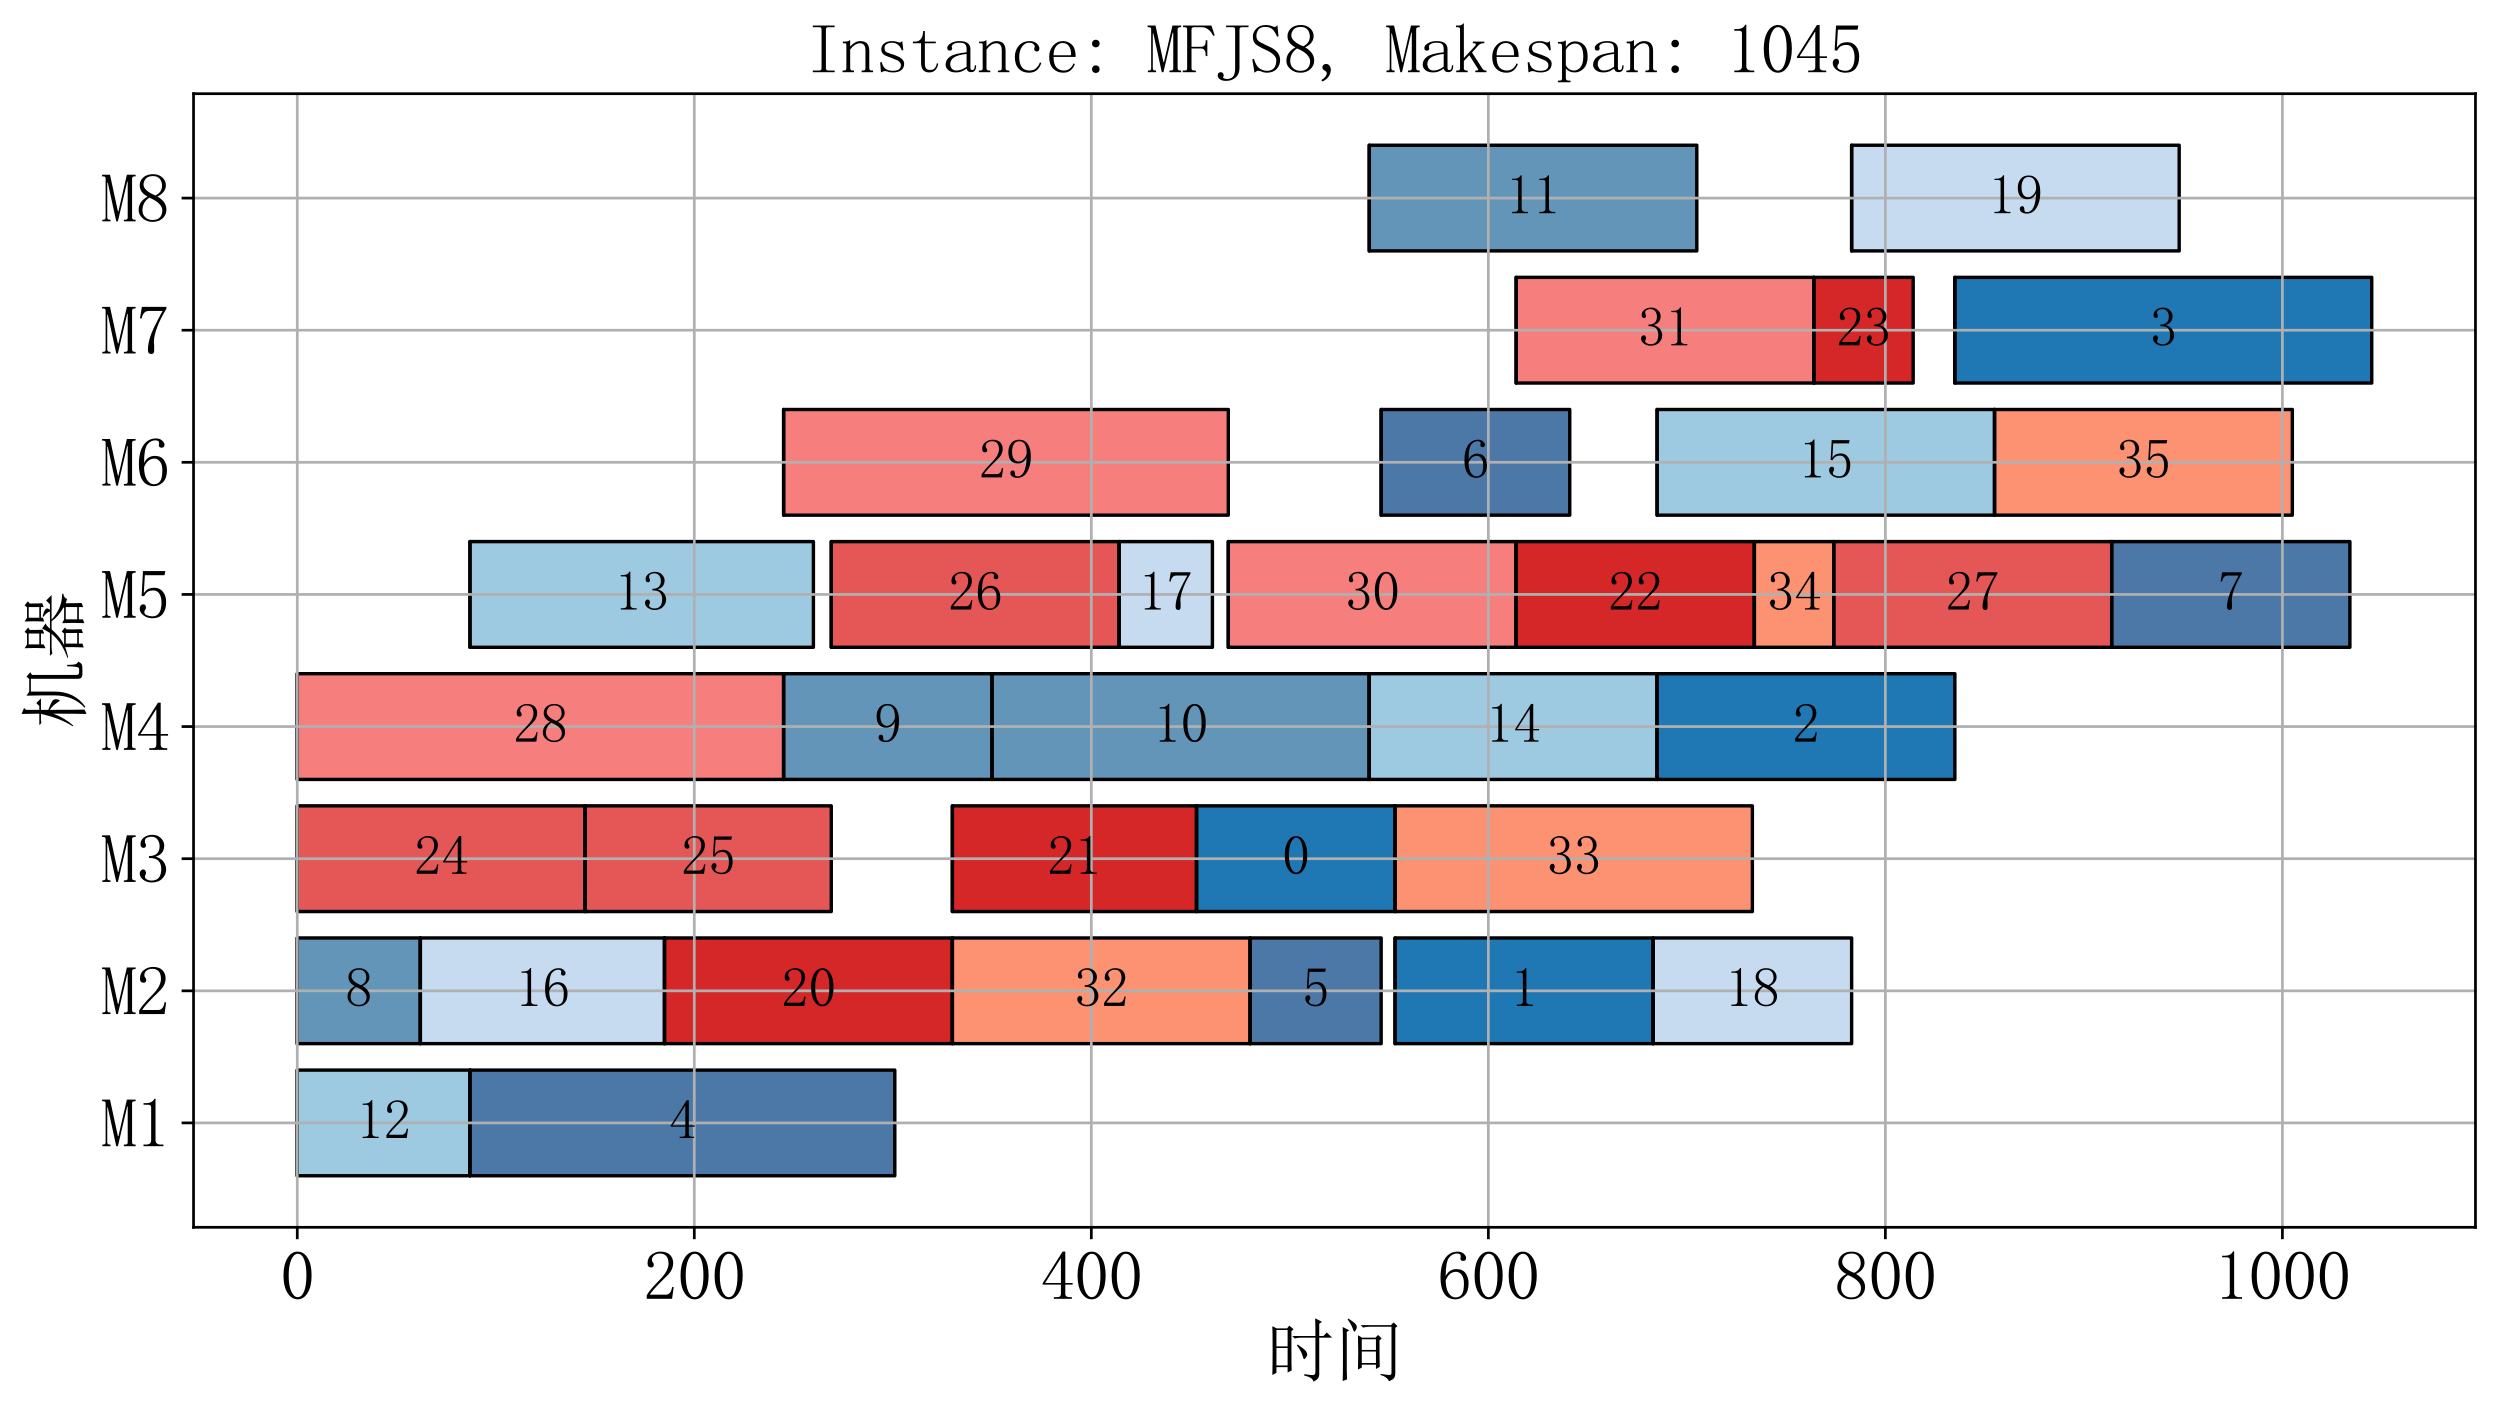 <?xml version="1.0" encoding="utf-8" standalone="no"?>
<!DOCTYPE svg PUBLIC "-//W3C//DTD SVG 1.1//EN"
  "http://www.w3.org/Graphics/SVG/1.1/DTD/svg11.dtd">
<svg xmlns:xlink="http://www.w3.org/1999/xlink" width="733.594pt" height="413.337pt" viewBox="0 0 733.594 413.337" xmlns="http://www.w3.org/2000/svg" version="1.1">
 <defs>
  <style type="text/css">*{stroke-linejoin: round; stroke-linecap: butt}</style>
 </defs>
 <g id="figure_1">
  <g id="patch_1">
   <path d="M 0 413.337 
L 733.594 413.337 
L 733.594 0 
L 0 0 
z
" style="fill: #ffffff"/>
  </g>
  <g id="axes_1">
   <g id="patch_2">
    <path d="M 56.794 360.137 
L 726.394 360.137 
L 726.394 27.497 
L 56.794 27.497 
z
" style="fill: #ffffff"/>
   </g>
   <g id="PolyCollection_1">
    <defs>
     <path id="m4b251df9ca" d="M 87.23 -68.32 
L 87.23 -99.335 
L 137.909 -99.335 
L 137.909 -68.32 
z
" style="stroke: #000000"/>
    </defs>
    <g clip-path="url(#p90f259736d)">
     <use xlink:href="#m4b251df9ca" x="0" y="413.337" style="fill: #9ecae1; stroke: #000000"/>
    </g>
   </g>
   <g id="PolyCollection_2">
    <path d="M 87.23 345.017 
L 87.23 314.001 
L 87.23 314.001 
L 87.23 345.017 
z
" clip-path="url(#p90f259736d)" style="fill: url(#h5879655a40); stroke: #000000"/>
   </g>
   <g id="PolyCollection_3">
    <defs>
     <path id="m8882e6ee0f" d="M 137.909 -68.32 
L 137.909 -99.335 
L 262.567 -99.335 
L 262.567 -68.32 
z
" style="stroke: #000000"/>
    </defs>
    <g clip-path="url(#p90f259736d)">
     <use xlink:href="#m8882e6ee0f" x="0" y="413.337" style="fill: #4c78a8; stroke: #000000"/>
    </g>
   </g>
   <g id="PolyCollection_4">
    <path d="M 137.909 345.017 
L 137.909 314.001 
L 137.909 314.001 
L 137.909 345.017 
z
" clip-path="url(#p90f259736d)" style="fill: url(#h5879655a40); stroke: #000000"/>
   </g>
   <g id="PolyCollection_5">
    <defs>
     <path id="mdbed7158ab" d="M 87.23 -107.089 
L 87.23 -138.105 
L 123.346 -138.105 
L 123.346 -107.089 
z
" style="stroke: #000000"/>
    </defs>
    <g clip-path="url(#p90f259736d)">
     <use xlink:href="#mdbed7158ab" x="0" y="413.337" style="fill: #6395b9; stroke: #000000"/>
    </g>
   </g>
   <g id="PolyCollection_6">
    <path d="M 87.23 306.248 
L 87.23 275.232 
L 87.23 275.232 
L 87.23 306.248 
z
" clip-path="url(#p90f259736d)" style="fill: url(#h5879655a40); stroke: #000000"/>
   </g>
   <g id="PolyCollection_7">
    <defs>
     <path id="mc746f75165" d="M 123.346 -107.089 
L 123.346 -138.105 
L 194.995 -138.105 
L 194.995 -107.089 
z
" style="stroke: #000000"/>
    </defs>
    <g clip-path="url(#p90f259736d)">
     <use xlink:href="#mc746f75165" x="0" y="413.337" style="fill: #c6dbef; stroke: #000000"/>
    </g>
   </g>
   <g id="PolyCollection_8">
    <path d="M 123.346 306.248 
L 123.346 275.232 
L 123.346 275.232 
L 123.346 306.248 
z
" clip-path="url(#p90f259736d)" style="fill: url(#h5879655a40); stroke: #000000"/>
   </g>
   <g id="PolyCollection_9">
    <defs>
     <path id="m02e7e059c2" d="M 194.995 -107.089 
L 194.995 -138.105 
L 279.46 -138.105 
L 279.46 -107.089 
z
" style="stroke: #000000"/>
    </defs>
    <g clip-path="url(#p90f259736d)">
     <use xlink:href="#m02e7e059c2" x="0" y="413.337" style="fill: #d62728; stroke: #000000"/>
    </g>
   </g>
   <g id="PolyCollection_10">
    <path d="M 194.995 306.248 
L 194.995 275.232 
L 194.995 275.232 
L 194.995 306.248 
z
" clip-path="url(#p90f259736d)" style="fill: url(#h5879655a40); stroke: #000000"/>
   </g>
   <g id="PolyCollection_11">
    <defs>
     <path id="maaf29c3d0e" d="M 279.46 -107.089 
L 279.46 -138.105 
L 366.837 -138.105 
L 366.837 -107.089 
z
" style="stroke: #000000"/>
    </defs>
    <g clip-path="url(#p90f259736d)">
     <use xlink:href="#maaf29c3d0e" x="0" y="413.337" style="fill: #fc9272; stroke: #000000"/>
    </g>
   </g>
   <g id="PolyCollection_12">
    <path d="M 279.46 306.248 
L 279.46 275.232 
L 279.46 275.232 
L 279.46 306.248 
z
" clip-path="url(#p90f259736d)" style="fill: url(#h5879655a40); stroke: #000000"/>
   </g>
   <g id="PolyCollection_13">
    <defs>
     <path id="mf8b9c31f7d" d="M 366.837 -107.089 
L 366.837 -138.105 
L 405.283 -138.105 
L 405.283 -107.089 
z
" style="stroke: #000000"/>
    </defs>
    <g clip-path="url(#p90f259736d)">
     <use xlink:href="#mf8b9c31f7d" x="0" y="413.337" style="fill: #4c78a8; stroke: #000000"/>
    </g>
   </g>
   <g id="PolyCollection_14">
    <path d="M 366.837 306.248 
L 366.837 275.232 
L 366.837 275.232 
L 366.837 306.248 
z
" clip-path="url(#p90f259736d)" style="fill: url(#h5879655a40); stroke: #000000"/>
   </g>
   <g id="PolyCollection_15">
    <defs>
     <path id="mc23891f018" d="M 409.36 -107.089 
L 409.36 -138.105 
L 485.087 -138.105 
L 485.087 -107.089 
z
" style="stroke: #000000"/>
    </defs>
    <g clip-path="url(#p90f259736d)">
     <use xlink:href="#mc23891f018" x="0" y="413.337" style="fill: #1f77b4; stroke: #000000"/>
    </g>
   </g>
   <g id="PolyCollection_16">
    <path d="M 409.36 306.248 
L 409.36 275.232 
L 409.36 275.232 
L 409.36 306.248 
z
" clip-path="url(#p90f259736d)" style="fill: url(#h5879655a40); stroke: #000000"/>
   </g>
   <g id="PolyCollection_17">
    <defs>
     <path id="m295ad2d33a" d="M 485.087 -107.089 
L 485.087 -138.105 
L 543.339 -138.105 
L 543.339 -107.089 
z
" style="stroke: #000000"/>
    </defs>
    <g clip-path="url(#p90f259736d)">
     <use xlink:href="#m295ad2d33a" x="0" y="413.337" style="fill: #c6dbef; stroke: #000000"/>
    </g>
   </g>
   <g id="PolyCollection_18">
    <path d="M 485.087 306.248 
L 485.087 275.232 
L 485.087 275.232 
L 485.087 306.248 
z
" clip-path="url(#p90f259736d)" style="fill: url(#h5879655a40); stroke: #000000"/>
   </g>
   <g id="PolyCollection_19">
    <defs>
     <path id="m87eedea291" d="M 87.23 -145.858 
L 87.23 -176.874 
L 171.695 -176.874 
L 171.695 -145.858 
z
" style="stroke: #000000"/>
    </defs>
    <g clip-path="url(#p90f259736d)">
     <use xlink:href="#m87eedea291" x="0" y="413.337" style="fill: #e45756; stroke: #000000"/>
    </g>
   </g>
   <g id="PolyCollection_20">
    <path d="M 87.23 267.478 
L 87.23 236.463 
L 87.23 236.463 
L 87.23 267.478 
z
" clip-path="url(#p90f259736d)" style="fill: url(#h5879655a40); stroke: #000000"/>
   </g>
   <g id="PolyCollection_21">
    <defs>
     <path id="m1f49e93c05" d="M 171.695 -145.858 
L 171.695 -176.874 
L 243.926 -176.874 
L 243.926 -145.858 
z
" style="stroke: #000000"/>
    </defs>
    <g clip-path="url(#p90f259736d)">
     <use xlink:href="#m1f49e93c05" x="0" y="413.337" style="fill: #e45756; stroke: #000000"/>
    </g>
   </g>
   <g id="PolyCollection_22">
    <path d="M 171.695 267.478 
L 171.695 236.463 
L 171.695 236.463 
L 171.695 267.478 
z
" clip-path="url(#p90f259736d)" style="fill: url(#h5879655a40); stroke: #000000"/>
   </g>
   <g id="PolyCollection_23">
    <defs>
     <path id="mfa6df2080a" d="M 279.46 -145.858 
L 279.46 -176.874 
L 351.109 -176.874 
L 351.109 -145.858 
z
" style="stroke: #000000"/>
    </defs>
    <g clip-path="url(#p90f259736d)">
     <use xlink:href="#mfa6df2080a" x="0" y="413.337" style="fill: #d62728; stroke: #000000"/>
    </g>
   </g>
   <g id="PolyCollection_24">
    <path d="M 279.46 267.478 
L 279.46 236.463 
L 279.46 236.463 
L 279.46 267.478 
z
" clip-path="url(#p90f259736d)" style="fill: url(#h5879655a40); stroke: #000000"/>
   </g>
   <g id="PolyCollection_25">
    <defs>
     <path id="m50b45a65e2" d="M 351.109 -145.858 
L 351.109 -176.874 
L 409.36 -176.874 
L 409.36 -145.858 
z
" style="stroke: #000000"/>
    </defs>
    <g clip-path="url(#p90f259736d)">
     <use xlink:href="#m50b45a65e2" x="0" y="413.337" style="fill: #1f77b4; stroke: #000000"/>
    </g>
   </g>
   <g id="PolyCollection_26">
    <path d="M 351.109 267.478 
L 351.109 236.463 
L 351.109 236.463 
L 351.109 267.478 
z
" clip-path="url(#p90f259736d)" style="fill: url(#h5879655a40); stroke: #000000"/>
   </g>
   <g id="PolyCollection_27">
    <defs>
     <path id="mb089a07cdc" d="M 409.36 -145.858 
L 409.36 -176.874 
L 514.213 -176.874 
L 514.213 -145.858 
z
" style="stroke: #000000"/>
    </defs>
    <g clip-path="url(#p90f259736d)">
     <use xlink:href="#mb089a07cdc" x="0" y="413.337" style="fill: #fc9272; stroke: #000000"/>
    </g>
   </g>
   <g id="PolyCollection_28">
    <path d="M 409.36 267.478 
L 409.36 236.463 
L 409.36 236.463 
L 409.36 267.478 
z
" clip-path="url(#p90f259736d)" style="fill: url(#h5879655a40); stroke: #000000"/>
   </g>
   <g id="PolyCollection_29">
    <defs>
     <path id="m313325afdd" d="M 87.23 -184.628 
L 87.23 -215.643 
L 229.946 -215.643 
L 229.946 -184.628 
z
" style="stroke: #000000"/>
    </defs>
    <g clip-path="url(#p90f259736d)">
     <use xlink:href="#m313325afdd" x="0" y="413.337" style="fill: #f67e7d; stroke: #000000"/>
    </g>
   </g>
   <g id="PolyCollection_30">
    <path d="M 87.23 228.709 
L 87.23 197.694 
L 87.23 197.694 
L 87.23 228.709 
z
" clip-path="url(#p90f259736d)" style="fill: url(#h5879655a40); stroke: #000000"/>
   </g>
   <g id="PolyCollection_31">
    <defs>
     <path id="m9a8eecc14b" d="M 229.946 -184.628 
L 229.946 -215.643 
L 291.11 -215.643 
L 291.11 -184.628 
z
" style="stroke: #000000"/>
    </defs>
    <g clip-path="url(#p90f259736d)">
     <use xlink:href="#m9a8eecc14b" x="0" y="413.337" style="fill: #6395b9; stroke: #000000"/>
    </g>
   </g>
   <g id="PolyCollection_32">
    <path d="M 229.946 228.709 
L 229.946 197.694 
L 229.946 197.694 
L 229.946 228.709 
z
" clip-path="url(#p90f259736d)" style="fill: url(#h5879655a40); stroke: #000000"/>
   </g>
   <g id="PolyCollection_33">
    <defs>
     <path id="ma0a02e70b6" d="M 291.11 -184.628 
L 291.11 -215.643 
L 401.788 -215.643 
L 401.788 -184.628 
z
" style="stroke: #000000"/>
    </defs>
    <g clip-path="url(#p90f259736d)">
     <use xlink:href="#ma0a02e70b6" x="0" y="413.337" style="fill: #6395b9; stroke: #000000"/>
    </g>
   </g>
   <g id="PolyCollection_34">
    <path d="M 291.11 228.709 
L 291.11 197.694 
L 291.11 197.694 
L 291.11 228.709 
z
" clip-path="url(#p90f259736d)" style="fill: url(#h5879655a40); stroke: #000000"/>
   </g>
   <g id="PolyCollection_35">
    <defs>
     <path id="mf746bdb3ed" d="M 401.788 -184.628 
L 401.788 -215.643 
L 486.252 -215.643 
L 486.252 -184.628 
z
" style="stroke: #000000"/>
    </defs>
    <g clip-path="url(#p90f259736d)">
     <use xlink:href="#mf746bdb3ed" x="0" y="413.337" style="fill: #9ecae1; stroke: #000000"/>
    </g>
   </g>
   <g id="PolyCollection_36">
    <path d="M 401.788 228.709 
L 401.788 197.694 
L 401.788 197.694 
L 401.788 228.709 
z
" clip-path="url(#p90f259736d)" style="fill: url(#h5879655a40); stroke: #000000"/>
   </g>
   <g id="PolyCollection_37">
    <defs>
     <path id="ma1f75ef141" d="M 486.252 -184.628 
L 486.252 -215.643 
L 573.629 -215.643 
L 573.629 -184.628 
z
" style="stroke: #000000"/>
    </defs>
    <g clip-path="url(#p90f259736d)">
     <use xlink:href="#ma1f75ef141" x="0" y="413.337" style="fill: #1f77b4; stroke: #000000"/>
    </g>
   </g>
   <g id="PolyCollection_38">
    <path d="M 486.252 228.709 
L 486.252 197.694 
L 486.252 197.694 
L 486.252 228.709 
z
" clip-path="url(#p90f259736d)" style="fill: url(#h5879655a40); stroke: #000000"/>
   </g>
   <g id="PolyCollection_39">
    <defs>
     <path id="mf062ff8206" d="M 137.909 -223.397 
L 137.909 -254.412 
L 238.684 -254.412 
L 238.684 -223.397 
z
" style="stroke: #000000"/>
    </defs>
    <g clip-path="url(#p90f259736d)">
     <use xlink:href="#mf062ff8206" x="0" y="413.337" style="fill: #9ecae1; stroke: #000000"/>
    </g>
   </g>
   <g id="PolyCollection_40">
    <path d="M 137.909 189.94 
L 137.909 158.925 
L 137.909 158.925 
L 137.909 189.94 
z
" clip-path="url(#p90f259736d)" style="fill: url(#h5879655a40); stroke: #000000"/>
   </g>
   <g id="PolyCollection_41">
    <defs>
     <path id="md17e904197" d="M 243.926 -223.397 
L 243.926 -254.412 
L 328.391 -254.412 
L 328.391 -223.397 
z
" style="stroke: #000000"/>
    </defs>
    <g clip-path="url(#p90f259736d)">
     <use xlink:href="#md17e904197" x="0" y="413.337" style="fill: #e45756; stroke: #000000"/>
    </g>
   </g>
   <g id="PolyCollection_42">
    <path d="M 243.926 189.94 
L 243.926 158.925 
L 243.926 158.925 
L 243.926 189.94 
z
" clip-path="url(#p90f259736d)" style="fill: url(#h5879655a40); stroke: #000000"/>
   </g>
   <g id="PolyCollection_43">
    <defs>
     <path id="maca5e779ff" d="M 328.391 -223.397 
L 328.391 -254.412 
L 355.769 -254.412 
L 355.769 -223.397 
z
" style="stroke: #000000"/>
    </defs>
    <g clip-path="url(#p90f259736d)">
     <use xlink:href="#maca5e779ff" x="0" y="413.337" style="fill: #c6dbef; stroke: #000000"/>
    </g>
   </g>
   <g id="PolyCollection_44">
    <path d="M 328.391 189.94 
L 328.391 158.925 
L 328.391 158.925 
L 328.391 189.94 
z
" clip-path="url(#p90f259736d)" style="fill: url(#h5879655a40); stroke: #000000"/>
   </g>
   <g id="PolyCollection_45">
    <defs>
     <path id="m3708b2b42f" d="M 360.429 -223.397 
L 360.429 -254.412 
L 444.894 -254.412 
L 444.894 -223.397 
z
" style="stroke: #000000"/>
    </defs>
    <g clip-path="url(#p90f259736d)">
     <use xlink:href="#m3708b2b42f" x="0" y="413.337" style="fill: #f67e7d; stroke: #000000"/>
    </g>
   </g>
   <g id="PolyCollection_46">
    <path d="M 360.429 189.94 
L 360.429 158.925 
L 360.429 158.925 
L 360.429 189.94 
z
" clip-path="url(#p90f259736d)" style="fill: url(#h5879655a40); stroke: #000000"/>
   </g>
   <g id="PolyCollection_47">
    <defs>
     <path id="mff13b8467d" d="M 444.894 -223.397 
L 444.894 -254.412 
L 514.795 -254.412 
L 514.795 -223.397 
z
" style="stroke: #000000"/>
    </defs>
    <g clip-path="url(#p90f259736d)">
     <use xlink:href="#mff13b8467d" x="0" y="413.337" style="fill: #d62728; stroke: #000000"/>
    </g>
   </g>
   <g id="PolyCollection_48">
    <path d="M 444.894 189.94 
L 444.894 158.925 
L 444.894 158.925 
L 444.894 189.94 
z
" clip-path="url(#p90f259736d)" style="fill: url(#h5879655a40); stroke: #000000"/>
   </g>
   <g id="PolyCollection_49">
    <defs>
     <path id="m6876d85de6" d="M 514.795 -223.397 
L 514.795 -254.412 
L 538.096 -254.412 
L 538.096 -223.397 
z
" style="stroke: #000000"/>
    </defs>
    <g clip-path="url(#p90f259736d)">
     <use xlink:href="#m6876d85de6" x="0" y="413.337" style="fill: #fc9272; stroke: #000000"/>
    </g>
   </g>
   <g id="PolyCollection_50">
    <path d="M 514.795 189.94 
L 514.795 158.925 
L 514.795 158.925 
L 514.795 189.94 
z
" clip-path="url(#p90f259736d)" style="fill: url(#h5879655a40); stroke: #000000"/>
   </g>
   <g id="PolyCollection_51">
    <defs>
     <path id="m2e4e2d0ed2" d="M 538.096 -223.397 
L 538.096 -254.412 
L 619.648 -254.412 
L 619.648 -223.397 
z
" style="stroke: #000000"/>
    </defs>
    <g clip-path="url(#p90f259736d)">
     <use xlink:href="#m2e4e2d0ed2" x="0" y="413.337" style="fill: #e45756; stroke: #000000"/>
    </g>
   </g>
   <g id="PolyCollection_52">
    <path d="M 538.096 189.94 
L 538.096 158.925 
L 538.096 158.925 
L 538.096 189.94 
z
" clip-path="url(#p90f259736d)" style="fill: url(#h5879655a40); stroke: #000000"/>
   </g>
   <g id="PolyCollection_53">
    <defs>
     <path id="m57e67724a5" d="M 619.648 -223.397 
L 619.648 -254.412 
L 689.55 -254.412 
L 689.55 -223.397 
z
" style="stroke: #000000"/>
    </defs>
    <g clip-path="url(#p90f259736d)">
     <use xlink:href="#m57e67724a5" x="0" y="413.337" style="fill: #4c78a8; stroke: #000000"/>
    </g>
   </g>
   <g id="PolyCollection_54">
    <path d="M 619.648 189.94 
L 619.648 158.925 
L 619.648 158.925 
L 619.648 189.94 
z
" clip-path="url(#p90f259736d)" style="fill: url(#h5879655a40); stroke: #000000"/>
   </g>
   <g id="PolyCollection_55">
    <defs>
     <path id="m664da4ba08" d="M 229.946 -262.166 
L 229.946 -293.182 
L 360.429 -293.182 
L 360.429 -262.166 
z
" style="stroke: #000000"/>
    </defs>
    <g clip-path="url(#p90f259736d)">
     <use xlink:href="#m664da4ba08" x="0" y="413.337" style="fill: #f67e7d; stroke: #000000"/>
    </g>
   </g>
   <g id="PolyCollection_56">
    <path d="M 229.946 151.171 
L 229.946 120.155 
L 229.946 120.155 
L 229.946 151.171 
z
" clip-path="url(#p90f259736d)" style="fill: url(#h5879655a40); stroke: #000000"/>
   </g>
   <g id="PolyCollection_57">
    <defs>
     <path id="mbda3c0e790" d="M 405.283 -262.166 
L 405.283 -293.182 
L 460.622 -293.182 
L 460.622 -262.166 
z
" style="stroke: #000000"/>
    </defs>
    <g clip-path="url(#p90f259736d)">
     <use xlink:href="#mbda3c0e790" x="0" y="413.337" style="fill: #4c78a8; stroke: #000000"/>
    </g>
   </g>
   <g id="PolyCollection_58">
    <path d="M 405.283 151.171 
L 405.283 120.155 
L 405.283 120.155 
L 405.283 151.171 
z
" clip-path="url(#p90f259736d)" style="fill: url(#h5879655a40); stroke: #000000"/>
   </g>
   <g id="PolyCollection_59">
    <defs>
     <path id="m24a96283cd" d="M 486.252 -262.166 
L 486.252 -293.182 
L 585.28 -293.182 
L 585.28 -262.166 
z
" style="stroke: #000000"/>
    </defs>
    <g clip-path="url(#p90f259736d)">
     <use xlink:href="#m24a96283cd" x="0" y="413.337" style="fill: #9ecae1; stroke: #000000"/>
    </g>
   </g>
   <g id="PolyCollection_60">
    <path d="M 486.252 151.171 
L 486.252 120.155 
L 486.252 120.155 
L 486.252 151.171 
z
" clip-path="url(#p90f259736d)" style="fill: url(#h5879655a40); stroke: #000000"/>
   </g>
   <g id="PolyCollection_61">
    <defs>
     <path id="m5d83af5c8f" d="M 585.28 -262.166 
L 585.28 -293.182 
L 672.657 -293.182 
L 672.657 -262.166 
z
" style="stroke: #000000"/>
    </defs>
    <g clip-path="url(#p90f259736d)">
     <use xlink:href="#m5d83af5c8f" x="0" y="413.337" style="fill: #fc9272; stroke: #000000"/>
    </g>
   </g>
   <g id="PolyCollection_62">
    <path d="M 585.28 151.171 
L 585.28 120.155 
L 585.28 120.155 
L 585.28 151.171 
z
" clip-path="url(#p90f259736d)" style="fill: url(#h5879655a40); stroke: #000000"/>
   </g>
   <g id="PolyCollection_63">
    <defs>
     <path id="m6457ee0436" d="M 444.894 -300.935 
L 444.894 -331.951 
L 532.271 -331.951 
L 532.271 -300.935 
z
" style="stroke: #000000"/>
    </defs>
    <g clip-path="url(#p90f259736d)">
     <use xlink:href="#m6457ee0436" x="0" y="413.337" style="fill: #f67e7d; stroke: #000000"/>
    </g>
   </g>
   <g id="PolyCollection_64">
    <path d="M 444.894 112.401 
L 444.894 81.386 
L 444.894 81.386 
L 444.894 112.401 
z
" clip-path="url(#p90f259736d)" style="fill: url(#h5879655a40); stroke: #000000"/>
   </g>
   <g id="PolyCollection_65">
    <defs>
     <path id="mbfd65bb80a" d="M 532.271 -300.935 
L 532.271 -331.951 
L 561.397 -331.951 
L 561.397 -300.935 
z
" style="stroke: #000000"/>
    </defs>
    <g clip-path="url(#p90f259736d)">
     <use xlink:href="#mbfd65bb80a" x="0" y="413.337" style="fill: #d62728; stroke: #000000"/>
    </g>
   </g>
   <g id="PolyCollection_66">
    <path d="M 532.271 112.401 
L 532.271 81.386 
L 532.271 81.386 
L 532.271 112.401 
z
" clip-path="url(#p90f259736d)" style="fill: url(#h5879655a40); stroke: #000000"/>
   </g>
   <g id="PolyCollection_67">
    <defs>
     <path id="m671b110686" d="M 573.629 -300.935 
L 573.629 -331.951 
L 695.957 -331.951 
L 695.957 -300.935 
z
" style="stroke: #000000"/>
    </defs>
    <g clip-path="url(#p90f259736d)">
     <use xlink:href="#m671b110686" x="0" y="413.337" style="fill: #1f77b4; stroke: #000000"/>
    </g>
   </g>
   <g id="PolyCollection_68">
    <path d="M 573.629 112.401 
L 573.629 81.386 
L 573.629 81.386 
L 573.629 112.401 
z
" clip-path="url(#p90f259736d)" style="fill: url(#h5879655a40); stroke: #000000"/>
   </g>
   <g id="PolyCollection_69">
    <defs>
     <path id="m0da3c0c6d3" d="M 401.788 -339.705 
L 401.788 -370.72 
L 497.903 -370.72 
L 497.903 -339.705 
z
" style="stroke: #000000"/>
    </defs>
    <g clip-path="url(#p90f259736d)">
     <use xlink:href="#m0da3c0c6d3" x="0" y="413.337" style="fill: #6395b9; stroke: #000000"/>
    </g>
   </g>
   <g id="PolyCollection_70">
    <path d="M 401.788 73.632 
L 401.788 42.617 
L 401.788 42.617 
L 401.788 73.632 
z
" clip-path="url(#p90f259736d)" style="fill: url(#h5879655a40); stroke: #000000"/>
   </g>
   <g id="PolyCollection_71">
    <defs>
     <path id="ma3d87233c8" d="M 543.339 -339.705 
L 543.339 -370.72 
L 639.454 -370.72 
L 639.454 -339.705 
z
" style="stroke: #000000"/>
    </defs>
    <g clip-path="url(#p90f259736d)">
     <use xlink:href="#ma3d87233c8" x="0" y="413.337" style="fill: #c6dbef; stroke: #000000"/>
    </g>
   </g>
   <g id="PolyCollection_72">
    <path d="M 543.339 73.632 
L 543.339 42.617 
L 543.339 42.617 
L 543.339 73.632 
z
" clip-path="url(#p90f259736d)" style="fill: url(#h5879655a40); stroke: #000000"/>
   </g>
   <g id="matplotlib.axis_1">
    <g id="xtick_1">
     <g id="line2d_1">
      <path d="M 87.23 360.137 
L 87.23 27.497 
" clip-path="url(#p90f259736d)" style="fill: none; stroke: #b0b0b0; stroke-width: 0.8; stroke-linecap: square"/>
     </g>
     <g id="line2d_2">
      <defs>
       <path id="m507462c2c8" d="M 0 0 
L 0 3.5 
" style="stroke: #000000; stroke-width: 0.8"/>
      </defs>
      <g>
       <use xlink:href="#m507462c2c8" x="87.23" y="360.137" style="stroke: #000000; stroke-width: 0.8"/>
      </g>
     </g>
     <g id="text_1">
      <!-- 0 -->
      <g transform="translate(82.23 381.434) scale(0.2 -0.2)">
       <defs>
        <path id="SimSun-30" d="M 1600 4225 
Q 1250 4225 1012 3687 
Q 775 3150 775 2250 
Q 775 1300 1012 775 
Q 1250 250 1600 250 
Q 1975 250 2187 775 
Q 2400 1300 2400 2250 
Q 2400 3150 2200 3687 
Q 2000 4225 1600 4225 
z
M 1600 50 
Q 1050 50 675 625 
Q 300 1200 300 2250 
Q 300 3225 662 3825 
Q 1025 4425 1600 4425 
Q 2150 4425 2512 3850 
Q 2875 3275 2875 2250 
Q 2875 1225 2512 637 
Q 2150 50 1600 50 
z
" transform="scale(0.016)"/>
       </defs>
       <use xlink:href="#SimSun-30"/>
      </g>
     </g>
    </g>
    <g id="xtick_2">
     <g id="line2d_3">
      <path d="M 203.733 360.137 
L 203.733 27.497 
" clip-path="url(#p90f259736d)" style="fill: none; stroke: #b0b0b0; stroke-width: 0.8; stroke-linecap: square"/>
     </g>
     <g id="line2d_4">
      <g>
       <use xlink:href="#m507462c2c8" x="203.733" y="360.137" style="stroke: #000000; stroke-width: 0.8"/>
      </g>
     </g>
     <g id="text_2">
      <!-- 200 -->
      <g transform="translate(188.733 381.434) scale(0.2 -0.2)">
       <defs>
        <path id="SimSun-32" d="M 2325 3325 
Q 2325 3775 2125 4012 
Q 1925 4250 1525 4250 
Q 1225 4250 1012 4087 
Q 800 3925 800 3675 
Q 800 3525 900 3425 
Q 975 3325 975 3225 
Q 975 3100 912 3037 
Q 850 2975 725 2975 
Q 575 2975 487 3062 
Q 400 3150 400 3350 
Q 400 3875 775 4150 
Q 1150 4425 1575 4425 
Q 2175 4425 2462 4125 
Q 2750 3825 2750 3375 
Q 2750 3075 2612 2775 
Q 2475 2475 2175 2200 
Q 1450 1500 1062 1062 
Q 675 625 600 475 
L 2075 475 
Q 2300 475 2450 650 
Q 2600 825 2650 1175 
L 2800 1175 
L 2650 100 
L 325 100 
L 325 425 
Q 450 650 737 1000 
Q 1025 1350 1500 1825 
Q 1925 2250 2125 2625 
Q 2325 3000 2325 3325 
z
" transform="scale(0.016)"/>
       </defs>
       <use xlink:href="#SimSun-32"/>
       <use xlink:href="#SimSun-30" x="50"/>
       <use xlink:href="#SimSun-30" x="100"/>
      </g>
     </g>
    </g>
    <g id="xtick_3">
     <g id="line2d_5">
      <path d="M 320.236 360.137 
L 320.236 27.497 
" clip-path="url(#p90f259736d)" style="fill: none; stroke: #b0b0b0; stroke-width: 0.8; stroke-linecap: square"/>
     </g>
     <g id="line2d_6">
      <g>
       <use xlink:href="#m507462c2c8" x="320.236" y="360.137" style="stroke: #000000; stroke-width: 0.8"/>
      </g>
     </g>
     <g id="text_3">
      <!-- 400 -->
      <g transform="translate(305.236 381.434) scale(0.2 -0.2)">
       <defs>
        <path id="SimSun-34" d="M 2300 575 
Q 2300 400 2400 325 
Q 2500 250 2675 250 
L 2900 250 
L 2900 100 
L 1250 100 
L 1250 250 
L 1525 250 
Q 1725 250 1812 325 
Q 1900 400 1900 575 
L 1900 1400 
L 225 1400 
L 225 1525 
L 2050 4425 
L 2300 4425 
L 2300 1550 
L 2975 1550 
L 2975 1400 
L 2300 1400 
L 2300 575 
z
M 1875 3800 
L 450 1550 
L 1900 1550 
L 1900 3800 
L 1875 3800 
z
" transform="scale(0.016)"/>
       </defs>
       <use xlink:href="#SimSun-34"/>
       <use xlink:href="#SimSun-30" x="50"/>
       <use xlink:href="#SimSun-30" x="100"/>
      </g>
     </g>
    </g>
    <g id="xtick_4">
     <g id="line2d_7">
      <path d="M 436.739 360.137 
L 436.739 27.497 
" clip-path="url(#p90f259736d)" style="fill: none; stroke: #b0b0b0; stroke-width: 0.8; stroke-linecap: square"/>
     </g>
     <g id="line2d_8">
      <g>
       <use xlink:href="#m507462c2c8" x="436.739" y="360.137" style="stroke: #000000; stroke-width: 0.8"/>
      </g>
     </g>
     <g id="text_4">
      <!-- 600 -->
      <g transform="translate(421.739 381.434) scale(0.2 -0.2)">
       <defs>
        <path id="SimSun-36" d="M 775 1800 
Q 775 1050 1037 637 
Q 1300 225 1675 225 
Q 2050 225 2250 500 
Q 2450 775 2450 1525 
Q 2450 2025 2237 2300 
Q 2025 2575 1725 2575 
Q 1450 2575 1212 2412 
Q 975 2250 775 1800 
z
M 1750 2825 
Q 2350 2825 2612 2425 
Q 2875 2025 2875 1525 
Q 2875 775 2512 412 
Q 2150 50 1675 50 
Q 1000 50 650 562 
Q 300 1075 300 2050 
Q 300 3200 725 3812 
Q 1150 4425 1875 4425 
Q 2225 4425 2437 4225 
Q 2650 4025 2650 3875 
Q 2650 3725 2587 3650 
Q 2525 3575 2375 3575 
Q 2250 3575 2187 3637 
Q 2125 3700 2125 3825 
Q 2125 3875 2150 3925 
Q 2150 3975 2150 4025 
Q 2150 4125 2075 4187 
Q 2000 4250 1800 4250 
Q 1375 4250 1075 3862 
Q 775 3475 775 2175 
Q 925 2500 1187 2662 
Q 1450 2825 1750 2825 
z
" transform="scale(0.016)"/>
       </defs>
       <use xlink:href="#SimSun-36"/>
       <use xlink:href="#SimSun-30" x="50"/>
       <use xlink:href="#SimSun-30" x="100"/>
      </g>
     </g>
    </g>
    <g id="xtick_5">
     <g id="line2d_9">
      <path d="M 553.241 360.137 
L 553.241 27.497 
" clip-path="url(#p90f259736d)" style="fill: none; stroke: #b0b0b0; stroke-width: 0.8; stroke-linecap: square"/>
     </g>
     <g id="line2d_10">
      <g>
       <use xlink:href="#m507462c2c8" x="553.241" y="360.137" style="stroke: #000000; stroke-width: 0.8"/>
      </g>
     </g>
     <g id="text_5">
      <!-- 800 -->
      <g transform="translate(538.241 381.434) scale(0.2 -0.2)">
       <defs>
        <path id="SimSun-38" d="M 625 1125 
Q 625 725 887 475 
Q 1150 225 1550 225 
Q 2025 225 2237 475 
Q 2450 725 2450 1100 
Q 2450 1425 2150 1725 
Q 1850 2025 1250 2275 
Q 950 2075 787 1775 
Q 625 1475 625 1125 
z
M 2825 1175 
Q 2825 700 2475 375 
Q 2125 50 1550 50 
Q 1025 50 650 375 
Q 275 700 275 1125 
Q 275 1550 487 1850 
Q 700 2150 1100 2375 
Q 750 2550 562 2812 
Q 375 3075 375 3400 
Q 375 3825 700 4125 
Q 1025 4425 1600 4425 
Q 2125 4425 2450 4125 
Q 2775 3825 2775 3400 
Q 2775 3100 2587 2837 
Q 2400 2575 2000 2375 
Q 2425 2125 2625 1825 
Q 2825 1525 2825 1175 
z
M 2425 3375 
Q 2425 3725 2225 3987 
Q 2025 4250 1600 4250 
Q 1125 4250 925 4000 
Q 725 3750 725 3475 
Q 725 3200 1012 2937 
Q 1300 2675 1825 2475 
Q 2125 2625 2275 2850 
Q 2425 3075 2425 3375 
z
" transform="scale(0.016)"/>
       </defs>
       <use xlink:href="#SimSun-38"/>
       <use xlink:href="#SimSun-30" x="50"/>
       <use xlink:href="#SimSun-30" x="100"/>
      </g>
     </g>
    </g>
    <g id="xtick_6">
     <g id="line2d_11">
      <path d="M 669.744 360.137 
L 669.744 27.497 
" clip-path="url(#p90f259736d)" style="fill: none; stroke: #b0b0b0; stroke-width: 0.8; stroke-linecap: square"/>
     </g>
     <g id="line2d_12">
      <g>
       <use xlink:href="#m507462c2c8" x="669.744" y="360.137" style="stroke: #000000; stroke-width: 0.8"/>
      </g>
     </g>
     <g id="text_6">
      <!-- 1000 -->
      <g transform="translate(649.744 381.434) scale(0.2 -0.2)">
       <defs>
        <path id="SimSun-31" d="M 1825 4450 
L 1825 650 
Q 1825 450 1950 350 
Q 2075 250 2300 250 
L 2550 250 
L 2550 100 
L 725 100 
L 725 250 
L 950 250 
Q 1200 250 1312 350 
Q 1425 450 1425 650 
L 1425 3675 
Q 1425 3775 1362 3837 
Q 1300 3900 1175 3900 
L 725 3900 
L 725 4050 
L 950 4050 
Q 1250 4050 1437 4150 
Q 1625 4250 1725 4450 
L 1825 4450 
z
" transform="scale(0.016)"/>
       </defs>
       <use xlink:href="#SimSun-31"/>
       <use xlink:href="#SimSun-30" x="50"/>
       <use xlink:href="#SimSun-30" x="100"/>
       <use xlink:href="#SimSun-30" x="150"/>
      </g>
     </g>
    </g>
    <g id="text_7">
     <!-- 时间 -->
     <g transform="translate(371.594 403.559) scale(0.2 -0.2)">
      <defs>
       <path id="SimSun-65f6" d="M 4500 3600 
Q 4500 4575 4475 5225 
L 5100 4900 
L 4850 4725 
L 4850 3600 
L 5225 3600 
L 5550 3925 
L 6025 3450 
L 4850 3450 
L 4850 100 
Q 4850 -375 4300 -575 
Q 4275 -200 3475 -25 
L 3475 100 
Q 4150 0 4325 25 
Q 4500 50 4500 325 
L 4500 3450 
L 3200 3450 
Q 2875 3450 2600 3375 
L 2375 3600 
L 4500 3600 
z
M 2875 2825 
Q 3525 2375 3637 2200 
Q 3750 2025 3750 1925 
Q 3750 1800 3637 1637 
Q 3525 1475 3475 1475 
Q 3400 1475 3325 1775 
Q 3200 2225 2800 2750 
L 2875 2825 
z
M 925 4150 
L 925 2650 
L 1950 2650 
L 1950 4150 
L 925 4150 
z
M 925 2500 
L 925 900 
L 1950 900 
L 1950 2500 
L 925 2500 
z
M 2300 2000 
Q 2300 800 2325 450 
L 1950 250 
L 1950 750 
L 925 750 
L 925 225 
L 550 25 
Q 575 825 575 2425 
Q 575 4025 550 4500 
L 950 4300 
L 1900 4300 
L 2100 4550 
L 2500 4225 
L 2300 4050 
L 2300 2000 
z
" transform="scale(0.016)"/>
       <path id="SimSun-95f4" d="M 2150 525 
Q 2175 1325 2175 2112 
Q 2175 2900 2150 3675 
L 2525 3450 
L 3750 3450 
L 4000 3700 
L 4325 3375 
L 4125 3200 
Q 4125 1550 4150 775 
L 3800 575 
L 3800 975 
L 2500 975 
L 2500 700 
L 2150 525 
z
M 2500 3300 
L 2500 2325 
L 3800 2325 
L 3800 3300 
L 2500 3300 
z
M 2500 2175 
L 2500 1125 
L 3800 1125 
L 3800 2175 
L 2500 2175 
z
M 1275 5200 
Q 1850 4825 1950 4675 
Q 2050 4525 2050 4425 
Q 2050 4275 1950 4137 
Q 1850 4000 1825 4000 
Q 1750 4000 1675 4275 
Q 1550 4650 1200 5125 
L 1275 5200 
z
M 1125 425 
Q 1125 25 1150 -375 
L 750 -525 
Q 775 -150 775 1950 
Q 775 4050 750 4425 
L 1350 4125 
L 1125 3975 
L 1125 425 
z
M 4225 125 
Q 5025 0 5125 37 
Q 5225 75 5225 250 
L 5225 4450 
L 3225 4450 
Q 2900 4450 2625 4375 
L 2400 4600 
L 5175 4600 
L 5425 4850 
L 5775 4500 
L 5575 4350 
L 5575 225 
Q 5575 -100 5462 -250 
Q 5350 -400 5000 -550 
Q 4800 -125 4225 25 
L 4225 125 
z
" transform="scale(0.016)"/>
      </defs>
      <use xlink:href="#SimSun-65f6"/>
      <use xlink:href="#SimSun-95f4" x="100"/>
     </g>
    </g>
   </g>
   <g id="matplotlib.axis_2">
    <g id="ytick_1">
     <g id="line2d_13">
      <path d="M 56.794 329.509 
L 726.394 329.509 
" clip-path="url(#p90f259736d)" style="fill: none; stroke: #b0b0b0; stroke-width: 0.8; stroke-linecap: square"/>
     </g>
     <g id="line2d_14">
      <defs>
       <path id="m18ae175af4" d="M 0 0 
L -3.5 0 
" style="stroke: #000000; stroke-width: 0.8"/>
      </defs>
      <g>
       <use xlink:href="#m18ae175af4" x="56.794" y="329.509" style="stroke: #000000; stroke-width: 0.8"/>
      </g>
     </g>
     <g id="text_8">
      <!-- M1 -->
      <g transform="translate(29.794 336.658) scale(0.2 -0.2)">
       <defs>
        <path id="SimSun-4d" d="M 2800 450 
Q 2800 350 2862 300 
Q 2925 250 3025 250 
L 3125 250 
L 3125 100 
L 2050 100 
L 2050 250 
L 2175 250 
Q 2300 250 2350 300 
Q 2400 350 2400 450 
L 2400 3725 
L 2350 3725 
L 1500 100 
L 1350 100 
L 575 3650 
L 525 3650 
L 525 450 
Q 525 350 587 300 
Q 650 250 750 250 
L 825 250 
L 825 100 
L 75 100 
L 75 250 
L 150 250 
Q 275 250 325 300 
Q 375 350 375 450 
L 375 4025 
Q 375 4125 325 4175 
Q 275 4225 150 4225 
L 50 4225 
L 50 4375 
L 775 4375 
L 1500 1025 
L 1550 1025 
L 2325 4375 
L 3125 4375 
L 3125 4225 
L 3025 4225 
Q 2925 4225 2862 4175 
Q 2800 4125 2800 4025 
L 2800 450 
z
" transform="scale(0.016)"/>
       </defs>
       <use xlink:href="#SimSun-4d"/>
       <use xlink:href="#SimSun-31" x="50"/>
      </g>
     </g>
    </g>
    <g id="ytick_2">
     <g id="line2d_15">
      <path d="M 56.794 290.74 
L 726.394 290.74 
" clip-path="url(#p90f259736d)" style="fill: none; stroke: #b0b0b0; stroke-width: 0.8; stroke-linecap: square"/>
     </g>
     <g id="line2d_16">
      <g>
       <use xlink:href="#m18ae175af4" x="56.794" y="290.74" style="stroke: #000000; stroke-width: 0.8"/>
      </g>
     </g>
     <g id="text_9">
      <!-- M2 -->
      <g transform="translate(29.794 297.888) scale(0.2 -0.2)">
       <use xlink:href="#SimSun-4d"/>
       <use xlink:href="#SimSun-32" x="50"/>
      </g>
     </g>
    </g>
    <g id="ytick_3">
     <g id="line2d_17">
      <path d="M 56.794 251.971 
L 726.394 251.971 
" clip-path="url(#p90f259736d)" style="fill: none; stroke: #b0b0b0; stroke-width: 0.8; stroke-linecap: square"/>
     </g>
     <g id="line2d_18">
      <g>
       <use xlink:href="#m18ae175af4" x="56.794" y="251.971" style="stroke: #000000; stroke-width: 0.8"/>
      </g>
     </g>
     <g id="text_10">
      <!-- M3 -->
      <g transform="translate(29.794 259.119) scale(0.2 -0.2)">
       <defs>
        <path id="SimSun-33" d="M 2800 1250 
Q 2800 775 2450 412 
Q 2100 50 1475 50 
Q 1025 50 700 300 
Q 375 550 375 875 
Q 375 1025 475 1137 
Q 575 1250 675 1250 
Q 825 1250 887 1137 
Q 950 1025 950 950 
Q 950 825 900 750 
Q 850 650 850 575 
Q 850 425 1037 325 
Q 1225 225 1450 225 
Q 1900 225 2125 487 
Q 2350 750 2350 1300 
Q 2350 1750 2112 2025 
Q 1875 2300 1225 2300 
L 1225 2475 
Q 1725 2475 1962 2712 
Q 2200 2950 2200 3375 
Q 2200 3725 2012 3987 
Q 1825 4250 1425 4250 
Q 1250 4250 1050 4162 
Q 850 4075 850 3875 
Q 850 3675 900 3625 
Q 950 3575 950 3500 
Q 950 3375 900 3300 
Q 850 3225 725 3225 
Q 625 3225 537 3300 
Q 450 3375 450 3575 
Q 450 3950 775 4187 
Q 1100 4425 1525 4425 
Q 2025 4425 2325 4112 
Q 2625 3800 2625 3450 
Q 2625 3075 2437 2812 
Q 2250 2550 1850 2425 
Q 2400 2225 2600 1900 
Q 2800 1575 2800 1250 
z
" transform="scale(0.016)"/>
       </defs>
       <use xlink:href="#SimSun-4d"/>
       <use xlink:href="#SimSun-33" x="50"/>
      </g>
     </g>
    </g>
    <g id="ytick_4">
     <g id="line2d_19">
      <path d="M 56.794 213.201 
L 726.394 213.201 
" clip-path="url(#p90f259736d)" style="fill: none; stroke: #b0b0b0; stroke-width: 0.8; stroke-linecap: square"/>
     </g>
     <g id="line2d_20">
      <g>
       <use xlink:href="#m18ae175af4" x="56.794" y="213.201" style="stroke: #000000; stroke-width: 0.8"/>
      </g>
     </g>
     <g id="text_11">
      <!-- M4 -->
      <g transform="translate(29.794 220.35) scale(0.2 -0.2)">
       <use xlink:href="#SimSun-4d"/>
       <use xlink:href="#SimSun-34" x="50"/>
      </g>
     </g>
    </g>
    <g id="ytick_5">
     <g id="line2d_21">
      <path d="M 56.794 174.432 
L 726.394 174.432 
" clip-path="url(#p90f259736d)" style="fill: none; stroke: #b0b0b0; stroke-width: 0.8; stroke-linecap: square"/>
     </g>
     <g id="line2d_22">
      <g>
       <use xlink:href="#m18ae175af4" x="56.794" y="174.432" style="stroke: #000000; stroke-width: 0.8"/>
      </g>
     </g>
     <g id="text_12">
      <!-- M5 -->
      <g transform="translate(29.794 181.581) scale(0.2 -0.2)">
       <defs>
        <path id="SimSun-35" d="M 1725 2850 
Q 2200 2850 2500 2487 
Q 2800 2125 2800 1525 
Q 2800 850 2487 450 
Q 2175 50 1525 50 
Q 1075 50 725 312 
Q 375 575 375 950 
Q 375 1100 462 1212 
Q 550 1325 700 1325 
Q 850 1325 900 1225 
Q 950 1125 950 1050 
Q 950 900 875 825 
Q 800 725 800 625 
Q 800 425 1037 325 
Q 1275 225 1550 225 
Q 1950 225 2162 550 
Q 2375 875 2375 1475 
Q 2375 1975 2187 2287 
Q 2000 2600 1625 2600 
Q 1350 2600 1150 2500 
Q 950 2400 775 2075 
L 550 2100 
L 675 4375 
L 2725 4375 
L 2650 4000 
L 850 4000 
L 750 2350 
Q 1000 2700 1237 2775 
Q 1475 2850 1725 2850 
z
" transform="scale(0.016)"/>
       </defs>
       <use xlink:href="#SimSun-4d"/>
       <use xlink:href="#SimSun-35" x="50"/>
      </g>
     </g>
    </g>
    <g id="ytick_6">
     <g id="line2d_23">
      <path d="M 56.794 135.663 
L 726.394 135.663 
" clip-path="url(#p90f259736d)" style="fill: none; stroke: #b0b0b0; stroke-width: 0.8; stroke-linecap: square"/>
     </g>
     <g id="line2d_24">
      <g>
       <use xlink:href="#m18ae175af4" x="56.794" y="135.663" style="stroke: #000000; stroke-width: 0.8"/>
      </g>
     </g>
     <g id="text_13">
      <!-- M6 -->
      <g transform="translate(29.794 142.811) scale(0.2 -0.2)">
       <use xlink:href="#SimSun-4d"/>
       <use xlink:href="#SimSun-36" x="50"/>
      </g>
     </g>
    </g>
    <g id="ytick_7">
     <g id="line2d_25">
      <path d="M 56.794 96.894 
L 726.394 96.894 
" clip-path="url(#p90f259736d)" style="fill: none; stroke: #b0b0b0; stroke-width: 0.8; stroke-linecap: square"/>
     </g>
     <g id="line2d_26">
      <g>
       <use xlink:href="#m18ae175af4" x="56.794" y="96.894" style="stroke: #000000; stroke-width: 0.8"/>
      </g>
     </g>
     <g id="text_14">
      <!-- M7 -->
      <g transform="translate(29.794 104.042) scale(0.2 -0.2)">
       <defs>
        <path id="SimSun-37" d="M 2825 4200 
Q 2300 3350 1987 2537 
Q 1675 1725 1675 1125 
Q 1675 1025 1700 850 
Q 1700 650 1700 400 
Q 1700 200 1637 125 
Q 1575 50 1425 50 
Q 1300 50 1212 137 
Q 1125 225 1125 450 
Q 1125 925 1337 1625 
Q 1550 2325 2475 4000 
L 1225 4000 
Q 950 4000 787 3825 
Q 625 3650 550 3300 
L 400 3325 
L 575 4375 
L 2825 4375 
L 2825 4200 
z
" transform="scale(0.016)"/>
       </defs>
       <use xlink:href="#SimSun-4d"/>
       <use xlink:href="#SimSun-37" x="50"/>
      </g>
     </g>
    </g>
    <g id="ytick_8">
     <g id="line2d_27">
      <path d="M 56.794 58.125 
L 726.394 58.125 
" clip-path="url(#p90f259736d)" style="fill: none; stroke: #b0b0b0; stroke-width: 0.8; stroke-linecap: square"/>
     </g>
     <g id="line2d_28">
      <g>
       <use xlink:href="#m18ae175af4" x="56.794" y="58.125" style="stroke: #000000; stroke-width: 0.8"/>
      </g>
     </g>
     <g id="text_15">
      <!-- M8 -->
      <g transform="translate(29.794 65.273) scale(0.2 -0.2)">
       <use xlink:href="#SimSun-4d"/>
       <use xlink:href="#SimSun-38" x="50"/>
      </g>
     </g>
    </g>
    <g id="text_16">
     <!-- 机器 -->
     <g transform="translate(23.216 213.817) rotate(-90) scale(0.2 -0.2)">
      <defs>
       <path id="SimSun-673a" d="M 3400 4425 
L 3400 2250 
Q 3400 400 2000 -575 
L 1925 -500 
Q 3050 525 3050 2250 
L 3050 3450 
Q 3050 4125 3025 4825 
L 3400 4575 
L 4550 4575 
L 4775 4825 
L 5175 4475 
L 4925 4325 
L 4925 250 
Q 4925 0 5175 0 
L 5475 0 
Q 5600 0 5650 200 
Q 5700 400 5725 1100 
L 5850 1100 
Q 5850 550 5900 362 
Q 5950 175 6150 75 
Q 6000 -225 5837 -262 
Q 5675 -300 5525 -300 
L 5000 -300 
Q 4575 -300 4575 100 
L 4575 4425 
L 3400 4425 
z
M 1725 2700 
Q 1725 50 1750 -500 
L 1350 -675 
Q 1375 425 1375 2375 
Q 1000 1325 275 525 
L 225 600 
Q 975 1775 1350 3500 
L 750 3500 
L 525 3450 
L 325 3650 
L 1375 3650 
Q 1375 4525 1350 5275 
L 1900 5050 
L 1725 4875 
L 1725 3650 
L 2075 3650 
L 2350 3925 
L 2775 3500 
L 1725 3500 
L 1725 2825 
Q 2325 2600 2512 2475 
Q 2700 2350 2700 2150 
Q 2700 2025 2662 1900 
Q 2625 1775 2600 1775 
Q 2525 1775 2375 2025 
Q 2150 2375 1725 2700 
z
" transform="scale(0.016)"/>
       <path id="SimSun-5668" d="M 1475 4625 
L 1475 3650 
L 2475 3650 
L 2475 4625 
L 1475 4625 
z
M 1125 3075 
Q 1150 3575 1150 4062 
Q 1150 4550 1125 5000 
L 1475 4775 
L 2450 4775 
L 2625 5000 
L 3025 4675 
L 2800 4525 
Q 2800 3625 2825 3350 
L 2475 3200 
L 2475 3500 
L 1475 3500 
L 1475 3250 
L 1125 3075 
z
M 5250 1200 
Q 5250 150 5275 -225 
L 4900 -375 
L 4900 25 
L 3775 25 
L 3775 -350 
L 3425 -475 
Q 3450 50 3450 562 
Q 3450 1075 3425 1550 
L 3775 1375 
L 4825 1375 
L 4875 1425 
Q 4025 1900 3600 2525 
L 2850 2525 
Q 2200 1750 1425 1375 
L 2475 1375 
L 2650 1600 
L 3025 1300 
L 2850 1150 
Q 2850 100 2875 -225 
L 2525 -350 
L 2525 25 
L 1550 25 
L 1550 -300 
L 1200 -425 
Q 1225 0 1225 475 
Q 1225 950 1225 1275 
Q 725 1100 275 1000 
L 250 1075 
Q 950 1325 1475 1662 
Q 2000 2000 2450 2525 
L 1250 2525 
Q 925 2525 650 2450 
L 425 2675 
L 2525 2675 
Q 2750 3025 2925 3400 
L 3400 3075 
Q 3150 2975 2925 2675 
L 4500 2675 
Q 4375 3025 4000 3275 
L 4050 3350 
Q 4525 3225 4650 3125 
Q 4775 3025 4775 2950 
Q 4775 2825 4650 2675 
L 5150 2675 
L 5500 3025 
L 6000 2525 
L 3750 2525 
Q 4175 2125 4737 1850 
Q 5300 1575 6125 1550 
L 6125 1450 
Q 5725 1400 5650 1100 
L 5275 1225 
L 5250 1200 
z
M 1550 1225 
L 1550 175 
L 2525 175 
L 2525 1225 
L 1550 1225 
z
M 3775 1225 
L 3775 175 
L 4900 175 
L 4900 1225 
L 3775 1225 
z
M 3925 4625 
L 3925 3650 
L 4900 3650 
L 4900 4625 
L 3925 4625 
z
M 3575 3200 
Q 3600 3650 3600 4112 
Q 3600 4575 3575 5000 
L 3925 4775 
L 4875 4775 
L 5050 5000 
L 5425 4700 
L 5225 4525 
Q 5225 3700 5250 3375 
L 4900 3250 
L 4900 3500 
L 3925 3500 
L 3925 3325 
L 3575 3200 
z
" transform="scale(0.016)"/>
      </defs>
      <use xlink:href="#SimSun-673a"/>
      <use xlink:href="#SimSun-5668" x="100"/>
     </g>
    </g>
   </g>
   <g id="patch_3">
    <path d="M 56.794 360.137 
L 56.794 27.497 
" style="fill: none; stroke: #000000; stroke-width: 0.8; stroke-linejoin: miter; stroke-linecap: square"/>
   </g>
   <g id="patch_4">
    <path d="M 726.394 360.137 
L 726.394 27.497 
" style="fill: none; stroke: #000000; stroke-width: 0.8; stroke-linejoin: miter; stroke-linecap: square"/>
   </g>
   <g id="patch_5">
    <path d="M 56.794 360.137 
L 726.394 360.137 
" style="fill: none; stroke: #000000; stroke-width: 0.8; stroke-linejoin: miter; stroke-linecap: square"/>
   </g>
   <g id="patch_6">
    <path d="M 56.794 27.497 
L 726.394 27.497 
" style="fill: none; stroke: #000000; stroke-width: 0.8; stroke-linejoin: miter; stroke-linecap: square"/>
   </g>
   <g id="text_17">
    <!-- 12 -->
    <g transform="translate(104.569 334.197) scale(0.16 -0.16)">
     <use xlink:href="#SimSun-31"/>
     <use xlink:href="#SimSun-32" x="50"/>
    </g>
   </g>
   <g id="text_18">
    <!-- 4 -->
    <g transform="translate(196.238 334.197) scale(0.16 -0.16)">
     <use xlink:href="#SimSun-34"/>
    </g>
   </g>
   <g id="text_19">
    <!-- 8 -->
    <g transform="translate(101.288 295.427) scale(0.16 -0.16)">
     <use xlink:href="#SimSun-38"/>
    </g>
   </g>
   <g id="text_20">
    <!-- 16 -->
    <g transform="translate(151.171 295.427) scale(0.16 -0.16)">
     <use xlink:href="#SimSun-31"/>
     <use xlink:href="#SimSun-36" x="50"/>
    </g>
   </g>
   <g id="text_21">
    <!-- 20 -->
    <g transform="translate(229.228 295.427) scale(0.16 -0.16)">
     <use xlink:href="#SimSun-32"/>
     <use xlink:href="#SimSun-30" x="50"/>
    </g>
   </g>
   <g id="text_22">
    <!-- 32 -->
    <g transform="translate(315.148 295.427) scale(0.16 -0.16)">
     <use xlink:href="#SimSun-33"/>
     <use xlink:href="#SimSun-32" x="50"/>
    </g>
   </g>
   <g id="text_23">
    <!-- 5 -->
    <g transform="translate(382.06 295.427) scale(0.16 -0.16)">
     <use xlink:href="#SimSun-35"/>
    </g>
   </g>
   <g id="text_24">
    <!-- 1 -->
    <g transform="translate(443.224 295.427) scale(0.16 -0.16)">
     <use xlink:href="#SimSun-31"/>
    </g>
   </g>
   <g id="text_25">
    <!-- 18 -->
    <g transform="translate(506.213 295.427) scale(0.16 -0.16)">
     <use xlink:href="#SimSun-31"/>
     <use xlink:href="#SimSun-38" x="50"/>
    </g>
   </g>
   <g id="text_26">
    <!-- 24 -->
    <g transform="translate(121.462 256.658) scale(0.16 -0.16)">
     <use xlink:href="#SimSun-32"/>
     <use xlink:href="#SimSun-34" x="50"/>
    </g>
   </g>
   <g id="text_27">
    <!-- 25 -->
    <g transform="translate(199.811 256.658) scale(0.16 -0.16)">
     <use xlink:href="#SimSun-32"/>
     <use xlink:href="#SimSun-35" x="50"/>
    </g>
   </g>
   <g id="text_28">
    <!-- 21 -->
    <g transform="translate(307.284 256.658) scale(0.16 -0.16)">
     <use xlink:href="#SimSun-32"/>
     <use xlink:href="#SimSun-31" x="50"/>
    </g>
   </g>
   <g id="text_29">
    <!-- 0 -->
    <g transform="translate(376.235 256.658) scale(0.16 -0.16)">
     <use xlink:href="#SimSun-30"/>
    </g>
   </g>
   <g id="text_30">
    <!-- 33 -->
    <g transform="translate(453.787 256.658) scale(0.16 -0.16)">
     <use xlink:href="#SimSun-33"/>
     <use xlink:href="#SimSun-33" x="50"/>
    </g>
   </g>
   <g id="text_31">
    <!-- 28 -->
    <g transform="translate(150.588 217.889) scale(0.16 -0.16)">
     <use xlink:href="#SimSun-32"/>
     <use xlink:href="#SimSun-38" x="50"/>
    </g>
   </g>
   <g id="text_32">
    <!-- 9 -->
    <g transform="translate(256.528 217.889) scale(0.16 -0.16)">
     <defs>
      <path id="SimSun-39" d="M 700 3050 
Q 700 2500 912 2212 
Q 1125 1925 1450 1925 
Q 1825 1925 2100 2275 
Q 2375 2625 2375 2925 
Q 2375 3525 2175 3887 
Q 1975 4250 1525 4250 
Q 1100 4250 900 3912 
Q 700 3575 700 3050 
z
M 1375 1700 
Q 875 1700 575 2012 
Q 275 2325 275 3025 
Q 275 3625 600 4025 
Q 925 4425 1525 4425 
Q 2150 4425 2500 3925 
Q 2850 3425 2850 2475 
Q 2850 1425 2437 737 
Q 2025 50 1300 50 
Q 975 50 737 200 
Q 500 350 500 600 
Q 500 700 562 800 
Q 625 900 775 900 
Q 925 900 975 787 
Q 1025 675 1025 525 
Q 1025 425 1050 362 
Q 1075 300 1100 275 
Q 1125 250 1187 237 
Q 1250 225 1325 225 
Q 1775 225 2050 725 
Q 2325 1225 2375 2400 
Q 2250 2100 2000 1900 
Q 1750 1700 1375 1700 
z
" transform="scale(0.016)"/>
     </defs>
     <use xlink:href="#SimSun-39"/>
    </g>
   </g>
   <g id="text_33">
    <!-- 10 -->
    <g transform="translate(338.449 217.889) scale(0.16 -0.16)">
     <use xlink:href="#SimSun-31"/>
     <use xlink:href="#SimSun-30" x="50"/>
    </g>
   </g>
   <g id="text_34">
    <!-- 14 -->
    <g transform="translate(436.02 217.889) scale(0.16 -0.16)">
     <use xlink:href="#SimSun-31"/>
     <use xlink:href="#SimSun-34" x="50"/>
    </g>
   </g>
   <g id="text_35">
    <!-- 2 -->
    <g transform="translate(525.941 217.889) scale(0.16 -0.16)">
     <use xlink:href="#SimSun-32"/>
    </g>
   </g>
   <g id="text_36">
    <!-- 13 -->
    <g transform="translate(180.296 179.12) scale(0.16 -0.16)">
     <use xlink:href="#SimSun-31"/>
     <use xlink:href="#SimSun-33" x="50"/>
    </g>
   </g>
   <g id="text_37">
    <!-- 26 -->
    <g transform="translate(278.159 179.12) scale(0.16 -0.16)">
     <use xlink:href="#SimSun-32"/>
     <use xlink:href="#SimSun-36" x="50"/>
    </g>
   </g>
   <g id="text_38">
    <!-- 17 -->
    <g transform="translate(334.08 179.12) scale(0.16 -0.16)">
     <use xlink:href="#SimSun-31"/>
     <use xlink:href="#SimSun-37" x="50"/>
    </g>
   </g>
   <g id="text_39">
    <!-- 30 -->
    <g transform="translate(394.662 179.12) scale(0.16 -0.16)">
     <use xlink:href="#SimSun-33"/>
     <use xlink:href="#SimSun-30" x="50"/>
    </g>
   </g>
   <g id="text_40">
    <!-- 22 -->
    <g transform="translate(471.845 179.12) scale(0.16 -0.16)">
     <use xlink:href="#SimSun-32"/>
     <use xlink:href="#SimSun-32" x="50"/>
    </g>
   </g>
   <g id="text_41">
    <!-- 34 -->
    <g transform="translate(518.446 179.12) scale(0.16 -0.16)">
     <use xlink:href="#SimSun-33"/>
     <use xlink:href="#SimSun-34" x="50"/>
    </g>
   </g>
   <g id="text_42">
    <!-- 27 -->
    <g transform="translate(570.872 179.12) scale(0.16 -0.16)">
     <use xlink:href="#SimSun-32"/>
     <use xlink:href="#SimSun-37" x="50"/>
    </g>
   </g>
   <g id="text_43">
    <!-- 7 -->
    <g transform="translate(650.599 179.12) scale(0.16 -0.16)">
     <use xlink:href="#SimSun-37"/>
    </g>
   </g>
   <g id="text_44">
    <!-- 29 -->
    <g transform="translate(287.188 140.351) scale(0.16 -0.16)">
     <use xlink:href="#SimSun-32"/>
     <use xlink:href="#SimSun-39" x="50"/>
    </g>
   </g>
   <g id="text_45">
    <!-- 6 -->
    <g transform="translate(428.952 140.351) scale(0.16 -0.16)">
     <use xlink:href="#SimSun-36"/>
    </g>
   </g>
   <g id="text_46">
    <!-- 15 -->
    <g transform="translate(527.766 140.351) scale(0.16 -0.16)">
     <use xlink:href="#SimSun-31"/>
     <use xlink:href="#SimSun-35" x="50"/>
    </g>
   </g>
   <g id="text_47">
    <!-- 35 -->
    <g transform="translate(620.968 140.351) scale(0.16 -0.16)">
     <use xlink:href="#SimSun-33"/>
     <use xlink:href="#SimSun-35" x="50"/>
    </g>
   </g>
   <g id="text_48">
    <!-- 31 -->
    <g transform="translate(480.582 101.581) scale(0.16 -0.16)">
     <use xlink:href="#SimSun-33"/>
     <use xlink:href="#SimSun-31" x="50"/>
    </g>
   </g>
   <g id="text_49">
    <!-- 23 -->
    <g transform="translate(538.834 101.581) scale(0.16 -0.16)">
     <use xlink:href="#SimSun-32"/>
     <use xlink:href="#SimSun-33" x="50"/>
    </g>
   </g>
   <g id="text_50">
    <!-- 3 -->
    <g transform="translate(630.793 101.581) scale(0.16 -0.16)">
     <use xlink:href="#SimSun-33"/>
    </g>
   </g>
   <g id="text_51">
    <!-- 11 -->
    <g transform="translate(441.845 62.812) scale(0.16 -0.16)">
     <use xlink:href="#SimSun-31"/>
     <use xlink:href="#SimSun-31" x="50"/>
    </g>
   </g>
   <g id="text_52">
    <!-- 19 -->
    <g transform="translate(583.396 62.812) scale(0.16 -0.16)">
     <use xlink:href="#SimSun-31"/>
     <use xlink:href="#SimSun-39" x="50"/>
    </g>
   </g>
   <g id="text_53">
    <!-- Instance: MFJS8, Makespan: 1045 -->
    <g transform="translate(236.594 21.497) scale(0.2 -0.2)">
     <defs>
      <path id="SimSun-49" d="M 600 4225 
L 600 4375 
L 2600 4375 
L 2600 4225 
L 2025 4225 
Q 1925 4225 1862 4175 
Q 1800 4125 1800 4025 
L 1800 450 
Q 1800 350 1862 300 
Q 1925 250 2025 250 
L 2600 250 
L 2600 100 
L 600 100 
L 600 250 
L 1175 250 
Q 1300 250 1350 300 
Q 1400 350 1400 450 
L 1400 4025 
Q 1400 4125 1350 4175 
Q 1300 4225 1175 4225 
L 600 4225 
z
" transform="scale(0.016)"/>
      <path id="SimSun-6e" d="M 200 100 
L 200 250 
L 325 250 
Q 450 250 500 300 
Q 550 350 550 450 
L 550 2600 
Q 550 2675 525 2712 
Q 500 2750 425 2750 
L 225 2750 
L 225 2900 
L 400 2900 
Q 525 2900 637 2925 
Q 750 2950 850 3025 
L 900 3025 
L 900 2450 
Q 1125 2700 1350 2825 
Q 1575 2950 1825 2950 
Q 2250 2950 2450 2725 
Q 2650 2500 2650 2050 
L 2650 450 
Q 2650 350 2712 300 
Q 2775 250 2875 250 
L 3000 250 
L 3000 100 
L 1950 100 
L 1950 250 
L 2075 250 
Q 2200 250 2250 300 
Q 2300 350 2300 450 
L 2300 2125 
Q 2300 2425 2175 2587 
Q 2050 2750 1800 2750 
Q 1575 2750 1337 2600 
Q 1100 2450 900 2175 
L 900 450 
Q 900 350 962 300 
Q 1025 250 1125 250 
L 1250 250 
L 1250 100 
L 200 100 
z
" transform="scale(0.016)"/>
      <path id="SimSun-73" d="M 625 2175 
Q 625 2550 912 2750 
Q 1200 2950 1600 2950 
Q 1825 2950 2025 2900 
Q 2225 2825 2300 2825 
Q 2375 2825 2425 2850 
Q 2475 2875 2550 2950 
L 2650 2125 
L 2500 2100 
Q 2400 2425 2162 2612 
Q 1925 2800 1625 2800 
Q 1300 2800 1112 2675 
Q 925 2550 925 2325 
Q 925 2125 1012 2012 
Q 1100 1900 1325 1850 
Q 1500 1775 1775 1700 
Q 2025 1600 2250 1500 
Q 2450 1400 2587 1237 
Q 2725 1075 2725 875 
Q 2725 500 2462 287 
Q 2200 75 1700 75 
Q 1375 75 1225 150 
Q 1050 200 950 200 
Q 875 200 787 162 
Q 700 125 600 75 
L 525 1000 
L 675 1025 
Q 750 625 1000 425 
Q 1250 225 1700 225 
Q 2050 225 2237 350 
Q 2425 475 2425 725 
Q 2425 900 2325 1012 
Q 2225 1125 2125 1175 
Q 1875 1275 1575 1400 
Q 1275 1500 1050 1600 
Q 825 1700 725 1850 
Q 625 2000 625 2175 
z
" transform="scale(0.016)"/>
      <path id="SimSun-74" d="M 1500 900 
Q 1500 550 1625 425 
Q 1750 300 2000 300 
Q 2250 300 2400 462 
Q 2550 625 2600 925 
L 2725 875 
Q 2675 525 2462 300 
Q 2250 75 1900 75 
Q 1525 75 1337 300 
Q 1150 525 1150 1000 
L 1150 2750 
L 400 2750 
L 400 2900 
L 600 2900 
Q 900 2900 1087 3087 
Q 1275 3275 1325 3675 
L 1350 3875 
L 1500 3875 
L 1500 2900 
L 2500 2900 
L 2500 2750 
L 1500 2750 
L 1500 900 
z
" transform="scale(0.016)"/>
      <path id="SimSun-61" d="M 1225 75 
Q 775 75 525 287 
Q 275 500 275 775 
Q 275 1225 662 1512 
Q 1050 1800 2200 1925 
L 2200 2225 
Q 2200 2475 2087 2637 
Q 1975 2800 1575 2800 
Q 1150 2800 975 2662 
Q 800 2525 850 2375 
Q 875 2325 875 2275 
Q 875 2225 837 2150 
Q 800 2075 650 2075 
Q 550 2075 487 2137 
Q 425 2200 425 2325 
Q 425 2550 750 2750 
Q 1075 2950 1550 2950 
Q 2050 2950 2300 2762 
Q 2550 2575 2550 2225 
L 2550 575 
Q 2550 375 2587 337 
Q 2625 300 2725 300 
Q 2850 300 2900 412 
Q 2950 525 2950 725 
L 3075 725 
Q 3075 375 2950 237 
Q 2825 100 2625 100 
Q 2450 100 2350 175 
Q 2250 250 2200 425 
Q 1950 250 1737 162 
Q 1525 75 1225 75 
z
M 700 850 
Q 700 625 837 437 
Q 975 250 1275 250 
Q 1500 250 1725 337 
Q 1950 425 2200 600 
L 2200 1775 
Q 1350 1675 1025 1437 
Q 700 1200 700 850 
z
" transform="scale(0.016)"/>
      <path id="SimSun-63" d="M 2150 2225 
Q 2150 2300 2175 2325 
Q 2175 2350 2200 2425 
Q 2225 2525 2100 2662 
Q 1975 2800 1675 2800 
Q 1300 2800 1037 2437 
Q 775 2075 775 1475 
Q 775 925 1000 587 
Q 1225 250 1750 250 
Q 2100 250 2337 475 
Q 2575 700 2675 1000 
L 2800 950 
Q 2700 575 2425 312 
Q 2150 50 1675 50 
Q 1075 50 725 425 
Q 375 800 375 1500 
Q 375 2125 750 2537 
Q 1125 2950 1725 2950 
Q 2150 2950 2387 2725 
Q 2625 2500 2625 2275 
Q 2625 2125 2562 2062 
Q 2500 2000 2375 2000 
Q 2275 2000 2212 2062 
Q 2150 2125 2150 2225 
z
" transform="scale(0.016)"/>
      <path id="SimSun-65" d="M 2400 1650 
Q 2425 2200 2212 2487 
Q 2000 2775 1650 2775 
Q 1275 2775 1037 2475 
Q 800 2175 800 1650 
L 2400 1650 
z
M 800 1500 
Q 800 825 1062 537 
Q 1325 250 1750 250 
Q 2075 250 2300 437 
Q 2525 625 2625 900 
L 2750 850 
Q 2675 575 2412 312 
Q 2150 50 1700 50 
Q 1125 50 762 425 
Q 400 800 400 1500 
Q 400 2125 762 2537 
Q 1125 2950 1650 2950 
Q 2125 2950 2475 2625 
Q 2825 2300 2825 1500 
L 800 1500 
z
" transform="scale(0.016)"/>
      <path id="SimSun-3a" d="M 1900 2725 
Q 1900 2575 1800 2475 
Q 1700 2375 1550 2375 
Q 1400 2375 1300 2475 
Q 1200 2575 1200 2725 
Q 1200 2875 1300 2975 
Q 1400 3075 1550 3075 
Q 1700 3075 1800 2975 
Q 1900 2875 1900 2725 
z
M 1900 375 
Q 1900 225 1800 125 
Q 1700 25 1550 25 
Q 1400 25 1300 125 
Q 1200 225 1200 375 
Q 1200 525 1300 625 
Q 1400 725 1550 725 
Q 1700 725 1800 625 
Q 1900 525 1900 375 
z
" transform="scale(0.016)"/>
      <path id="SimSun-20" d="M 0 0 
Q 0 0 0 0 
z
" transform="scale(0.016)"/>
      <path id="SimSun-46" d="M 1350 250 
L 1350 100 
L 150 100 
L 150 250 
L 325 250 
Q 450 250 500 300 
Q 550 350 550 450 
L 550 4025 
Q 550 4125 500 4175 
Q 450 4225 325 4225 
L 175 4225 
L 175 4375 
L 2775 4375 
L 3075 3475 
L 2950 3425 
Q 2750 3825 2475 4025 
Q 2200 4225 1875 4225 
L 1175 4225 
Q 1075 4225 1012 4175 
Q 950 4125 950 4025 
L 950 2425 
L 1775 2425 
Q 2025 2425 2137 2537 
Q 2250 2650 2250 2900 
L 2250 3025 
L 2400 3025 
L 2400 1575 
L 2250 1575 
L 2250 1675 
Q 2250 1975 2137 2125 
Q 2025 2275 1775 2275 
L 950 2275 
L 950 450 
Q 950 350 1012 300 
Q 1075 250 1175 250 
L 1350 250 
z
" transform="scale(0.016)"/>
      <path id="SimSun-4a" d="M 1825 4025 
Q 1825 4125 1775 4175 
Q 1725 4225 1600 4225 
L 1000 4225 
L 1000 4375 
L 3050 4375 
L 3050 4225 
L 2450 4225 
Q 2350 4225 2287 4175 
Q 2225 4125 2225 4025 
L 2225 475 
Q 2225 -75 1875 -387 
Q 1525 -700 1000 -700 
Q 625 -700 425 -550 
Q 225 -400 225 -200 
Q 225 -50 312 25 
Q 400 100 500 100 
Q 625 100 700 12 
Q 775 -75 775 -200 
Q 775 -250 762 -287 
Q 750 -325 700 -375 
Q 750 -450 850 -487 
Q 950 -525 1100 -525 
Q 1425 -525 1625 -312 
Q 1825 -100 1825 475 
L 1825 4025 
z
" transform="scale(0.016)"/>
      <path id="SimSun-53" d="M 1500 2150 
Q 825 2450 575 2675 
Q 325 2900 325 3375 
Q 325 3750 637 4087 
Q 950 4425 1525 4425 
Q 1775 4425 2000 4350 
Q 2225 4250 2325 4250 
Q 2400 4250 2462 4287 
Q 2525 4325 2575 4425 
L 2675 3400 
L 2550 3350 
Q 2325 3875 2087 4062 
Q 1850 4250 1475 4250 
Q 1000 4250 825 3987 
Q 650 3725 650 3425 
Q 650 3150 812 2987 
Q 975 2825 1700 2500 
Q 2300 2250 2562 1937 
Q 2825 1625 2825 1200 
Q 2825 750 2512 400 
Q 2200 50 1600 50 
Q 1350 50 1150 150 
Q 925 225 800 225 
Q 725 225 650 175 
Q 575 125 475 50 
L 275 1275 
L 425 1325 
Q 600 700 912 462 
Q 1225 225 1625 225 
Q 2050 225 2262 475 
Q 2475 725 2475 1200 
Q 2475 1450 2237 1687 
Q 2000 1925 1500 2150 
z
" transform="scale(0.016)"/>
      <path id="SimSun-2c" d="M 450 550 
Q 450 650 537 750 
Q 625 850 800 850 
Q 1000 850 1112 687 
Q 1225 525 1225 350 
Q 1225 0 1025 -300 
Q 825 -600 450 -750 
L 350 -625 
Q 600 -475 725 -312 
Q 850 -150 850 25 
Q 850 150 650 250 
Q 450 350 450 550 
z
" transform="scale(0.016)"/>
      <path id="SimSun-6b" d="M 1675 1900 
L 2625 425 
Q 2700 325 2762 287 
Q 2825 250 2900 250 
L 3000 250 
L 3000 100 
L 1975 100 
L 1975 250 
L 2050 250 
Q 2175 250 2225 287 
Q 2275 325 2200 425 
L 1425 1650 
L 925 1125 
L 925 450 
Q 925 350 987 300 
Q 1050 250 1150 250 
L 1275 250 
L 1275 100 
L 225 100 
L 225 250 
L 350 250 
Q 475 250 525 300 
Q 575 350 575 450 
L 575 4025 
Q 575 4125 525 4175 
Q 475 4225 350 4225 
L 200 4225 
L 200 4375 
L 425 4375 
Q 575 4375 687 4425 
Q 800 4475 875 4575 
L 925 4575 
L 925 1400 
L 1975 2525 
Q 2025 2625 2012 2687 
Q 2000 2750 1900 2750 
L 1750 2750 
L 1750 2900 
L 2800 2900 
L 2800 2750 
L 2675 2750 
Q 2600 2750 2487 2712 
Q 2375 2675 2275 2575 
L 1675 1900 
z
M 2450 2750 
L 2450 2750 
z
M 2175 2750 
L 2175 2750 
z
M 2300 250 
L 2300 250 
z
M 2750 250 
L 2750 250 
z
" transform="scale(0.016)"/>
      <path id="SimSun-70" d="M 1150 -675 
L 1325 -675 
L 1325 -825 
L 175 -825 
L 175 -675 
L 325 -675 
Q 450 -675 500 -625 
Q 550 -575 550 -450 
L 550 2500 
Q 550 2600 500 2662 
Q 450 2725 325 2725 
L 175 2725 
L 175 2875 
L 400 2875 
Q 525 2875 637 2900 
Q 750 2925 850 3000 
L 900 3000 
L 900 2425 
Q 1075 2675 1287 2800 
Q 1500 2925 1750 2925 
Q 2250 2925 2575 2587 
Q 2900 2250 2900 1525 
Q 2900 825 2550 450 
Q 2200 75 1725 75 
Q 1450 75 1262 162 
Q 1075 250 900 425 
L 900 -450 
Q 900 -575 975 -625 
Q 1050 -675 1150 -675 
z
M 900 750 
Q 1025 500 1212 375 
Q 1400 250 1650 250 
Q 2000 250 2250 562 
Q 2500 875 2500 1525 
Q 2500 2125 2312 2425 
Q 2125 2725 1750 2725 
Q 1525 2725 1300 2587 
Q 1075 2450 900 2150 
L 900 750 
z
" transform="scale(0.016)"/>
     </defs>
     <use xlink:href="#SimSun-49"/>
     <use xlink:href="#SimSun-6e" x="50"/>
     <use xlink:href="#SimSun-73" x="100"/>
     <use xlink:href="#SimSun-74" x="150"/>
     <use xlink:href="#SimSun-61" x="200"/>
     <use xlink:href="#SimSun-6e" x="250"/>
     <use xlink:href="#SimSun-63" x="300"/>
     <use xlink:href="#SimSun-65" x="350"/>
     <use xlink:href="#SimSun-3a" x="400"/>
     <use xlink:href="#SimSun-20" x="450"/>
     <use xlink:href="#SimSun-4d" x="500"/>
     <use xlink:href="#SimSun-46" x="550"/>
     <use xlink:href="#SimSun-4a" x="600"/>
     <use xlink:href="#SimSun-53" x="650"/>
     <use xlink:href="#SimSun-38" x="700"/>
     <use xlink:href="#SimSun-2c" x="750"/>
     <use xlink:href="#SimSun-20" x="800"/>
     <use xlink:href="#SimSun-4d" x="850"/>
     <use xlink:href="#SimSun-61" x="900"/>
     <use xlink:href="#SimSun-6b" x="950"/>
     <use xlink:href="#SimSun-65" x="1000"/>
     <use xlink:href="#SimSun-73" x="1050"/>
     <use xlink:href="#SimSun-70" x="1100"/>
     <use xlink:href="#SimSun-61" x="1150"/>
     <use xlink:href="#SimSun-6e" x="1200"/>
     <use xlink:href="#SimSun-3a" x="1250"/>
     <use xlink:href="#SimSun-20" x="1300"/>
     <use xlink:href="#SimSun-31" x="1350"/>
     <use xlink:href="#SimSun-30" x="1400"/>
     <use xlink:href="#SimSun-34" x="1450"/>
     <use xlink:href="#SimSun-35" x="1500"/>
    </g>
   </g>
  </g>
 </g>
 <defs>
  <clipPath id="p90f259736d">
   <rect x="56.794" y="27.497" width="669.6" height="332.64"/>
  </clipPath>
 </defs>
 <defs>
  <pattern id="h5879655a40" patternUnits="userSpaceOnUse" x="0" y="0" width="72" height="72">
   <rect x="0" y="0" width="73" height="73" fill="#808080"/>
   <path d="M -36 36 
L 36 -36 
M -24 48 
L 48 -24 
M -12 60 
L 60 -12 
M 0 72 
L 72 0 
M 12 84 
L 84 12 
M 24 96 
L 96 24 
M 36 108 
L 108 36 
" style="fill: #000000; stroke: #000000; stroke-width: 1.0; stroke-linecap: butt; stroke-linejoin: miter"/>
  </pattern>
 </defs>
</svg>
